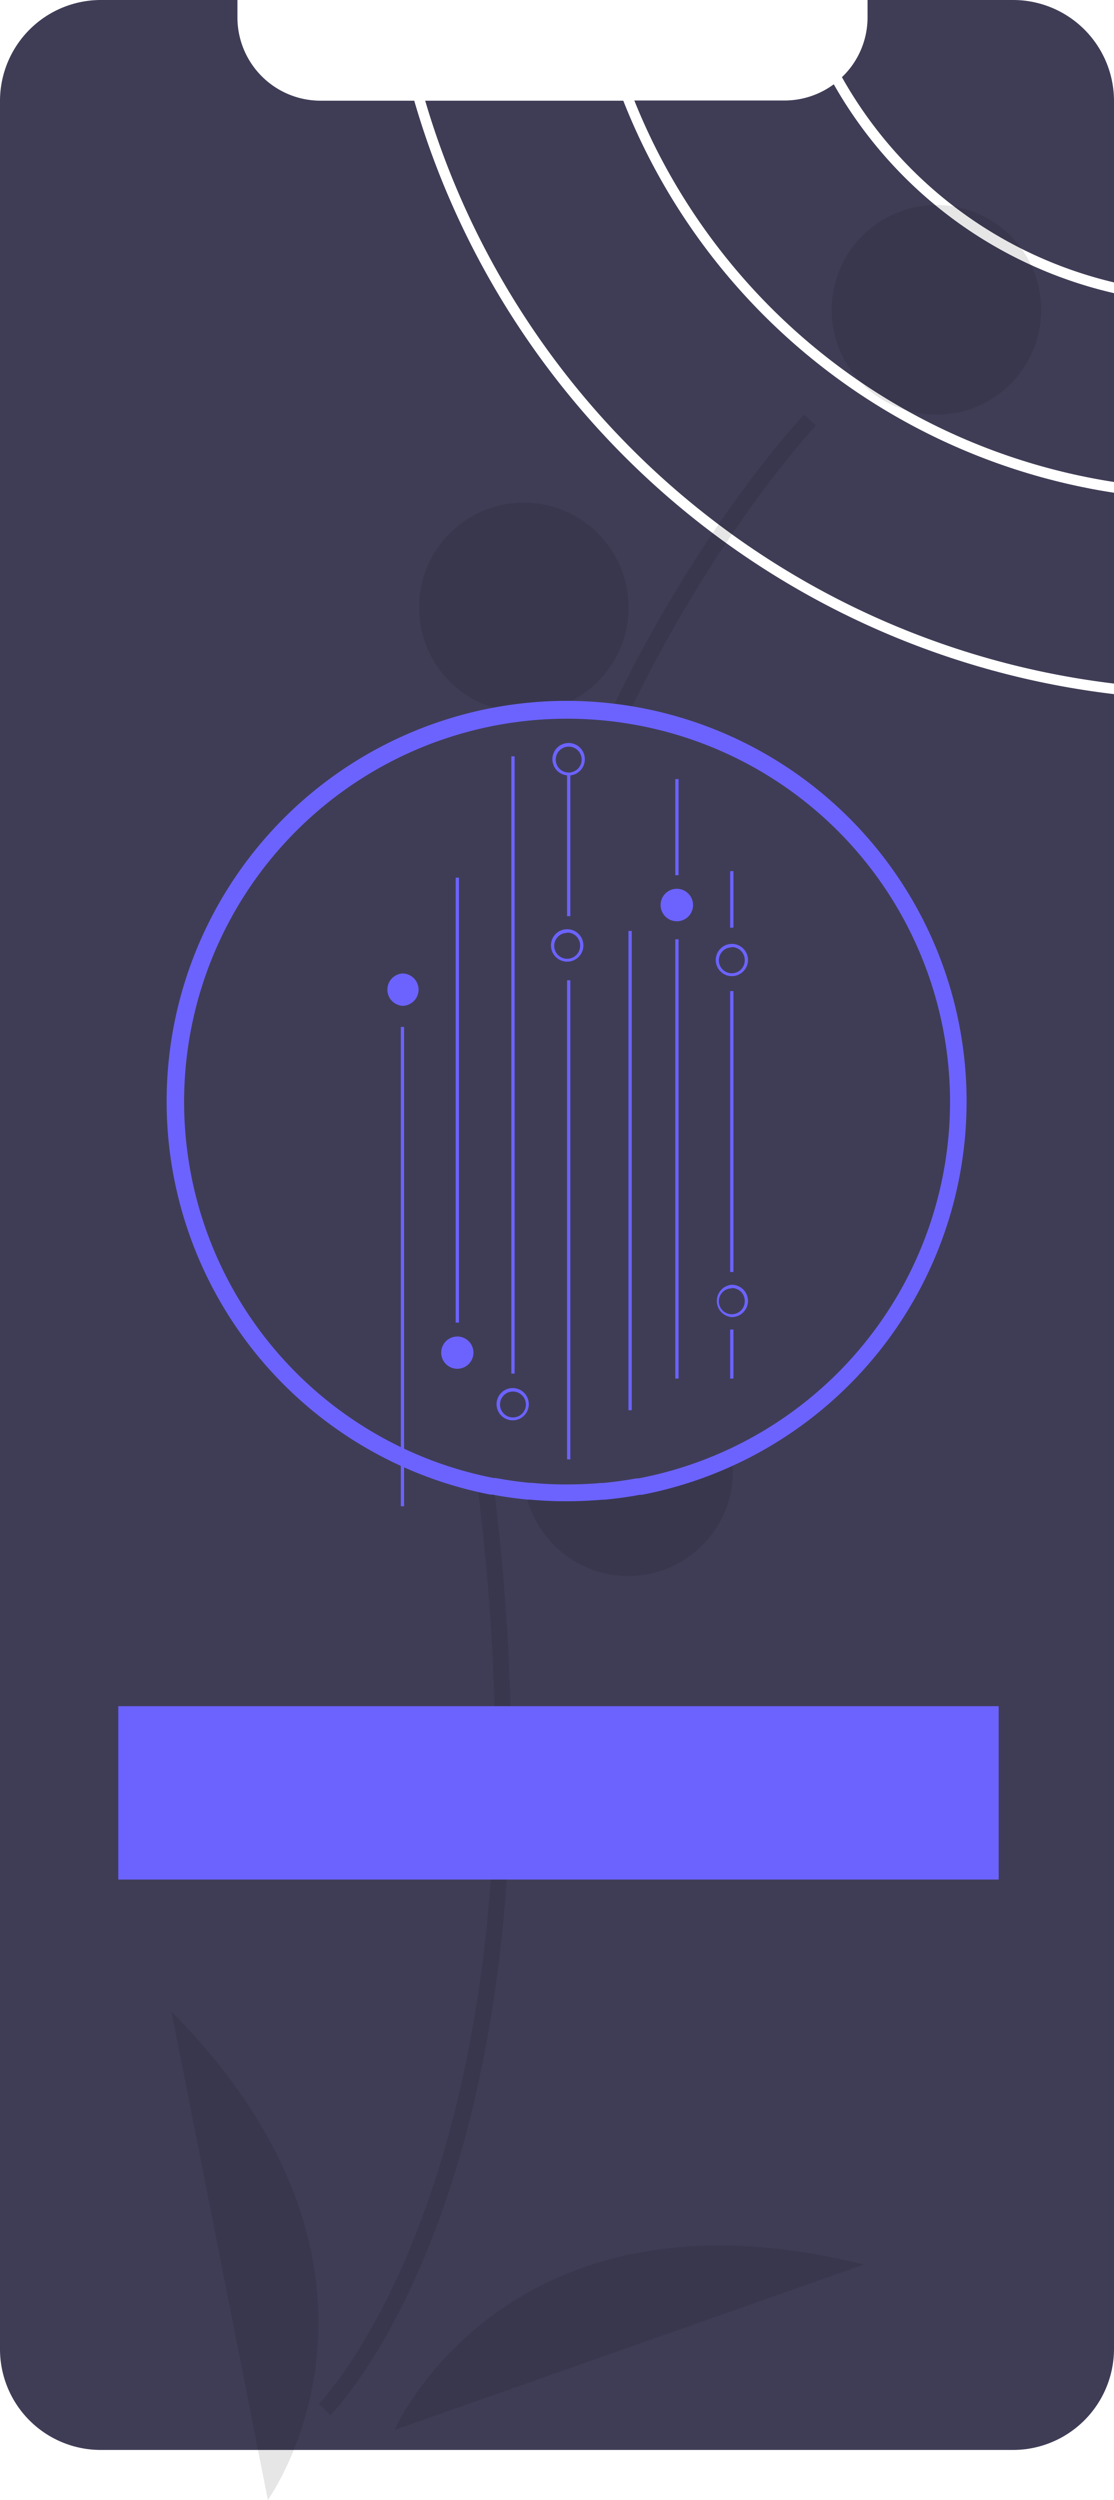 <svg id="Layer_1" data-name="Layer 1" xmlns="http://www.w3.org/2000/svg" viewBox="0 0 116.12 260.43"><defs><style>.cls-1{fill:#3f3d56;}.cls-2{opacity:0.1;isolation:isolate;}.cls-3{fill:#6c63ff;}</style></defs><title>why-9</title><path class="cls-1" d="M261,72.43V52.76A45.22,45.22,0,0,1,231.79,31h0a8.65,8.65,0,0,1-5.14,1.69H211A64.5,64.5,0,0,0,261,72.43Z" transform="translate(-144.88 -22.22)"/><path class="cls-1" d="M261,51.64V32.74a10.52,10.52,0,0,0-10.52-10.52H235.31V24a8.6,8.6,0,0,1-2.67,6.26A44.22,44.22,0,0,0,261,51.64Z" transform="translate(-144.88 -22.22)"/><path class="cls-1" d="M188.06,32.71H178.3A8.67,8.67,0,0,1,169.63,24V22.22H155.4a10.52,10.52,0,0,0-10.52,10.52h0V266.92a10.5,10.5,0,0,0,10.5,10.52h95.1a11.17,11.17,0,0,0,1.29-.08A10.54,10.54,0,0,0,261,266.92V94.53A86.55,86.55,0,0,1,188.06,32.71Z" transform="translate(-144.88 -22.22)"/><path class="cls-1" d="M209.85,32.71H189.2A85.45,85.45,0,0,0,261,93.43V73.55A65.62,65.62,0,0,1,209.85,32.71Z" transform="translate(-144.88 -22.22)"/><path class="cls-2" d="M179.31,273.82c.26-.26,6.47-6.55,11.74-21.49,4.84-13.7,9.71-37.59,5.5-73.61-8-68.24,33-111.73,33.37-112.16l-1.21-1.16c-.1.1-10.63,11.17-20,30.6a150.39,150.39,0,0,0-13.83,82.91c8,68.12-16.51,93.47-16.76,93.72Z" transform="translate(-144.88 -22.22)"/><circle class="cls-2" cx="97.61" cy="32.28" r="10.92"/><circle class="cls-2" cx="54.6" cy="63.28" r="10.92"/><circle class="cls-2" cx="71.07" cy="94.96" r="10.92"/><circle class="cls-2" cx="182.83" cy="132.44" r="10.92" transform="translate(-122.07 269.48) rotate(-80.78)"/><circle class="cls-2" cx="65.48" cy="153.26" r="10.92"/><path class="cls-2" d="M172.8,282.65s17-23.52-10.05-50.88Z" transform="translate(-144.88 -22.22)"/><path class="cls-2" d="M186,275.36s11.61-26.59,48.92-17.23Z" transform="translate(-144.88 -22.22)"/><rect class="cls-3" x="12.33" y="177.74" width="91.77" height="18.06"/><path class="cls-3" d="M204,95.23a41.73,41.73,0,0,0-8,82.69l.23,0c1.2.23,2.42.4,3.66.52l.23,0c1.2.11,2.42.17,3.65.17H204c1.24,0,2.46-.06,3.66-.16l.23,0c1.24-.12,2.46-.28,3.66-.51l.23,0A41.73,41.73,0,0,0,204,95.23Z" transform="translate(-144.88 -22.22)"/><path class="cls-1" d="M243.91,137a39.94,39.94,0,0,1-32.48,39.23l-.22,0c-1.15.21-2.31.37-3.5.48l-.22,0c-1.15.1-2.32.15-3.5.15h-.22c-1.17,0-2.34-.06-3.5-.17l-.21,0c-1.19-.12-2.35-.28-3.5-.5l-.22,0A39.92,39.92,0,1,1,243.91,137Z" transform="translate(-144.88 -22.22)"/><path class="cls-3" d="M198.35,170.18A1.68,1.68,0,1,1,200,168.5h0A1.68,1.68,0,0,1,198.35,170.18Zm0-3a1.35,1.35,0,1,0,1.35,1.35h0a1.36,1.36,0,0,0-1.35-1.35Z" transform="translate(-144.88 -22.22)"/><rect class="cls-3" x="59.11" y="102.12" width="0.34" height="49.91"/><rect class="cls-3" x="59.11" y="80.72" width="0.34" height="14.72"/><rect class="cls-3" x="41.78" y="106.98" width="0.34" height="49.93"/><rect class="cls-3" x="65.51" y="96.98" width="0.34" height="49.93"/><rect class="cls-3" x="47.5" y="91.43" width="0.34" height="46.35"/><rect class="cls-3" x="53.3" y="78.79" width="0.34" height="64.3"/><rect class="cls-3" x="70.39" y="81.16" width="0.34" height="10.01"/><rect class="cls-3" x="70.39" y="97.85" width="0.34" height="45.76"/><rect class="cls-3" x="76.11" y="90.75" width="0.34" height="5.89"/><rect class="cls-3" x="76.11" y="103.25" width="0.34" height="29.26"/><rect class="cls-3" x="76.11" y="138.5" width="0.34" height="5.11"/><path class="cls-3" d="M192.55,164.81a1.68,1.68,0,1,1,1.68-1.68h0A1.68,1.68,0,0,1,192.55,164.81Z" transform="translate(-144.88 -22.22)"/><path class="cls-3" d="M204,122.4a1.69,1.69,0,1,1,1.69-1.69h0A1.69,1.69,0,0,1,204,122.4Zm0-3a1.35,1.35,0,1,0,1.35,1.34h0A1.34,1.34,0,0,0,204,119.37Z" transform="translate(-144.88 -22.22)"/><path class="cls-3" d="M204.16,103a1.69,1.69,0,1,1,1.68-1.68h0A1.68,1.68,0,0,1,204.16,103Zm0-3a1.35,1.35,0,1,0,1.35,1.35h0A1.35,1.35,0,0,0,204.16,100Z" transform="translate(-144.88 -22.22)"/><path class="cls-3" d="M221.16,159.43a1.69,1.69,0,0,1,0-3.37,1.69,1.69,0,0,1,1.69,1.69h0A1.7,1.7,0,0,1,221.16,159.43Zm0-3a1.35,1.35,0,1,0,1.35,1.35h0A1.34,1.34,0,0,0,221.16,156.4Z" transform="translate(-144.88 -22.22)"/><path class="cls-3" d="M186.82,127a1.69,1.69,0,0,1,0-3.37,1.69,1.69,0,0,1,1.69,1.69h0A1.69,1.69,0,0,1,186.82,127Z" transform="translate(-144.88 -22.22)"/><path class="cls-3" d="M221.16,123.91a1.68,1.68,0,1,1,1.69-1.68h0A1.69,1.69,0,0,1,221.16,123.91Zm0-3a1.35,1.35,0,1,0,1.35,1.35h0A1.35,1.35,0,0,0,221.16,120.88Z" transform="translate(-144.88 -22.22)"/><path class="cls-3" d="M215.44,118.19a1.69,1.69,0,1,1,1.68-1.68h0A1.68,1.68,0,0,1,215.44,118.19Z" transform="translate(-144.88 -22.22)"/></svg>